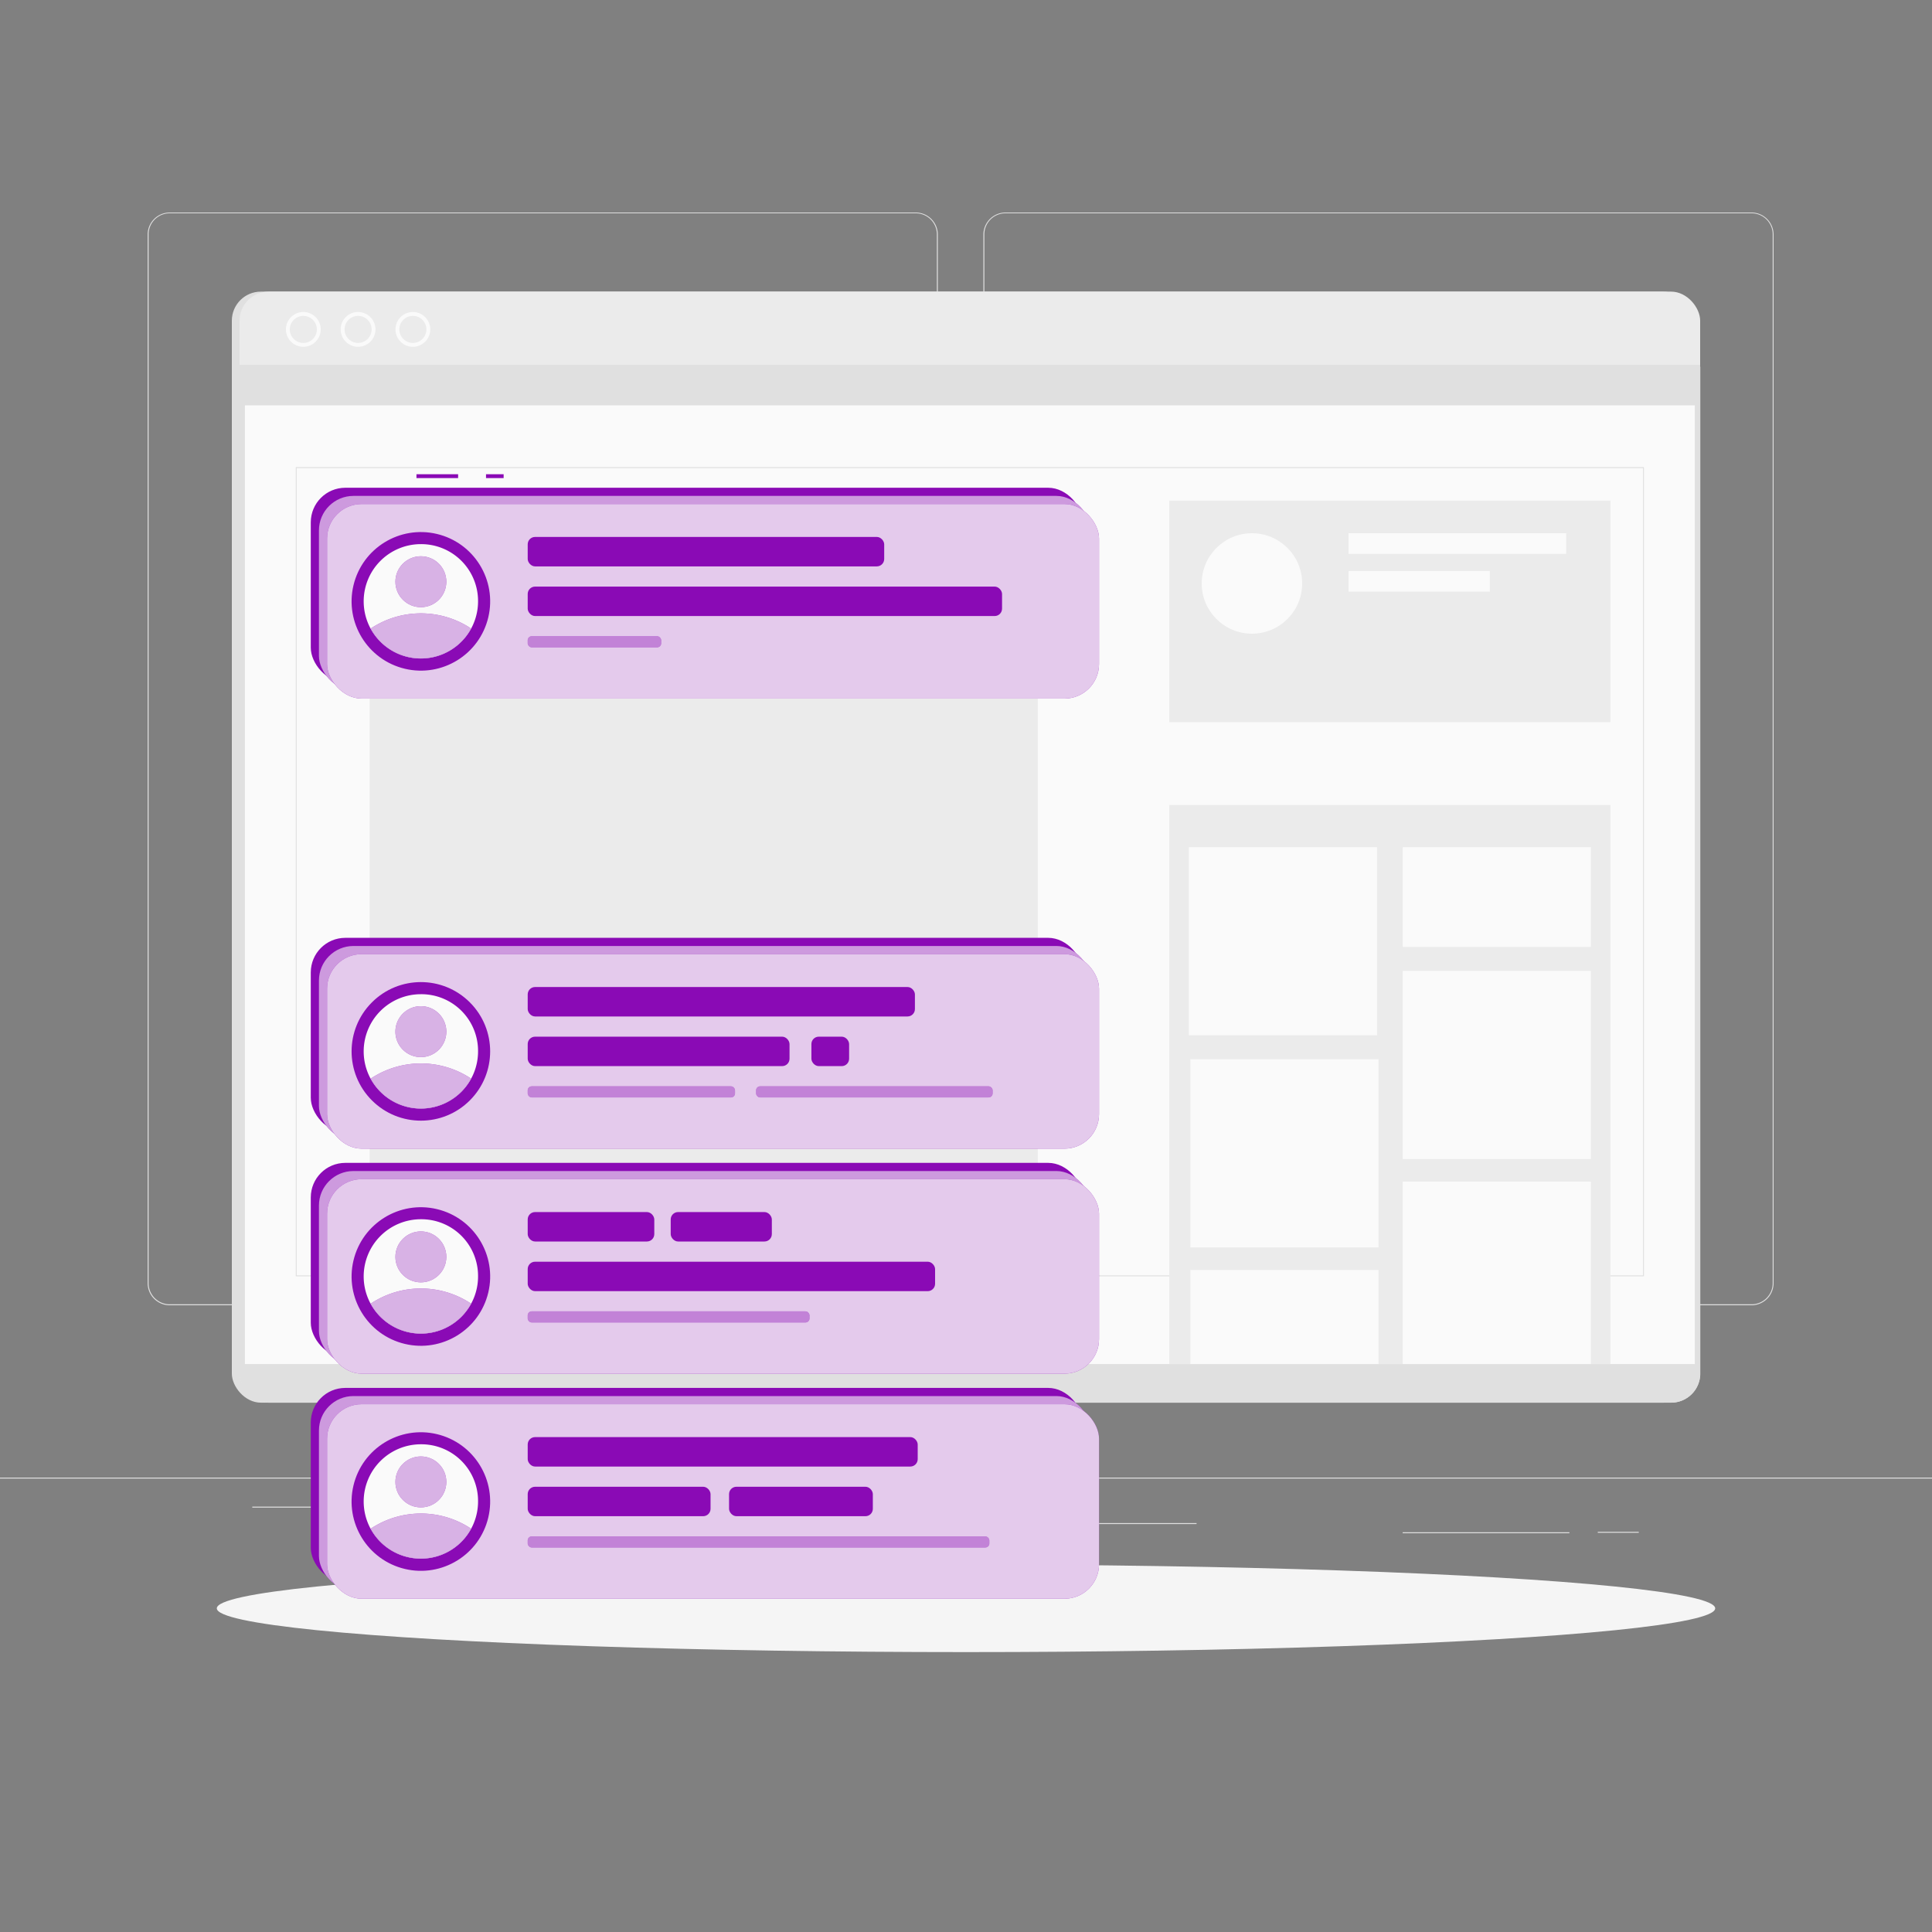 <svg xmlns="http://www.w3.org/2000/svg" viewBox="0 0 500 500"><rect x="0" y="0" width="500" height="500" fill="#808080" stroke="none"/><g id="freepik--background-complete--inject-32"><rect y="382.4" width="500" height="0.25" style="fill:#e0e0e0"></rect><rect x="413.5" y="396.43" width="10.61" height="0.25" style="fill:#e0e0e0"></rect><rect x="363.01" y="396.55" width="43.15" height="0.25" style="fill:#e0e0e0"></rect><rect x="236.85" y="394.17" width="72.82" height="0.25" style="fill:#e0e0e0"></rect><rect x="171.85" y="398.51" width="23.11" height="0.25" style="fill:#e0e0e0"></rect><rect x="86.13" y="394.29" width="31.82" height="0.25" style="fill:#e0e0e0"></rect><rect x="123.5" y="394.29" width="29.74" height="0.25" style="fill:#e0e0e0"></rect><rect x="65.29" y="389.92" width="30.37" height="0.25" style="fill:#e0e0e0"></rect><path d="M237,337.8H43.91a5.71,5.71,0,0,1-5.7-5.71V60.66A5.71,5.71,0,0,1,43.91,55H237a5.71,5.71,0,0,1,5.71,5.71V332.09A5.71,5.71,0,0,1,237,337.8ZM43.91,55.2a5.46,5.46,0,0,0-5.45,5.46V332.09a5.46,5.46,0,0,0,5.45,5.46H237a5.47,5.47,0,0,0,5.46-5.46V60.66A5.47,5.47,0,0,0,237,55.2Z" style="fill:#e0e0e0"></path><path d="M453.31,337.8H260.21a5.72,5.72,0,0,1-5.71-5.71V60.66A5.72,5.72,0,0,1,260.21,55h193.1A5.71,5.71,0,0,1,459,60.66V332.09A5.71,5.71,0,0,1,453.31,337.8ZM260.21,55.2a5.47,5.47,0,0,0-5.46,5.46V332.09a5.47,5.47,0,0,0,5.46,5.46h193.1a5.47,5.47,0,0,0,5.46-5.46V60.66a5.47,5.47,0,0,0-5.46-5.46Z" style="fill:#e0e0e0"></path><rect x="60" y="75.47" width="378" height="287.54" rx="7.52" style="fill:#e0e0e0"></rect><rect x="62" y="75.47" width="378" height="287.54" rx="7.52" style="fill:#ebebeb"></rect><path d="M62,94.91V355.49A7.54,7.54,0,0,0,69.52,363h363a7.54,7.54,0,0,0,7.52-7.52V94.91Z" style="fill:#e0e0e0"></path><rect x="63.39" y="104.91" width="375.22" height="248.1" style="fill:#fafafa"></rect><path d="M425.34,330.31H76.66a.13.13,0,0,1-.12-.13V121a.12.12,0,0,1,.12-.12H425.34a.12.12,0,0,1,.12.12V330.18A.12.12,0,0,1,425.34,330.31Zm-348.55-.25H425.21V121.13H76.79Z" style="fill:#e0e0e0"></path><path d="M78.5,89.75a4.5,4.5,0,1,1,4.5-4.5A4.51,4.51,0,0,1,78.5,89.75Zm0-8a3.5,3.5,0,1,0,3.5,3.5A3.5,3.5,0,0,0,78.5,81.75Z" style="fill:#fafafa"></path><path d="M92.67,89.75a4.5,4.5,0,1,1,4.5-4.5A4.51,4.51,0,0,1,92.67,89.75Zm0-8a3.5,3.5,0,1,0,3.5,3.5A3.5,3.5,0,0,0,92.67,81.75Z" style="fill:#fafafa"></path><path d="M106.85,89.75a4.5,4.5,0,1,1,4.5-4.5A4.51,4.51,0,0,1,106.85,89.75Zm0-8a3.5,3.5,0,1,0,3.5,3.5A3.5,3.5,0,0,0,106.85,81.75Z" style="fill:#fafafa"></path><rect x="62" y="94.41" width="378" height="1" style="fill:#e0e0e0"></rect><rect x="95.67" y="129.56" width="172.92" height="176.24" style="fill:#ebebeb"></rect><rect x="302.61" y="129.56" width="114.17" height="57.33" style="fill:#ebebeb"></rect><circle cx="324" cy="151" r="13" style="fill:#fafafa"></circle><rect x="349" y="138" width="56.33" height="5.33" style="fill:#fafafa"></rect><rect x="349" y="147.78" width="36.56" height="5.33" style="fill:#fafafa"></rect><rect x="302.61" y="208.33" width="114.17" height="144.68" style="fill:#ebebeb"></rect><rect x="307.68" y="219.24" width="48.7" height="48.7" style="fill:#fafafa"></rect><rect x="308.06" y="274.13" width="48.7" height="48.7" style="fill:#fafafa"></rect><rect x="363.02" y="219.24" width="48.7" height="25.83" style="fill:#fafafa"></rect><rect x="363.02" y="251.27" width="48.7" height="48.7" style="fill:#fafafa"></rect><rect x="308.06" y="328.66" width="48.7" height="24.35" style="fill:#fafafa"></rect><rect x="363.02" y="305.8" width="48.7" height="47.21" style="fill:#fafafa"></rect></g><g id="freepik--Shadow--inject-32"><ellipse cx="250" cy="416.24" rx="193.89" ry="11.32" style="fill:#f5f5f5"></ellipse></g><g id="freepik--Graphics--inject-32"><rect x="80.43" y="359.19" width="199.78" height="50.33" rx="8.94" style="fill:#8A0AB5"></rect><rect x="82.54" y="361.3" width="199.78" height="50.33" rx="8.94" style="fill:#8A0AB5"></rect><rect x="82.54" y="361.3" width="199.78" height="50.33" rx="8.94" style="fill:#fafafa;opacity:0.6"></rect><rect x="84.65" y="363.41" width="199.78" height="50.34" rx="8.94" style="fill:#8A0AB5"></rect><rect x="84.65" y="363.41" width="199.78" height="50.34" rx="8.94" style="fill:#fafafa;opacity:0.8"></rect><rect x="136.57" y="371.92" width="100.93" height="7.62" rx="1.91" style="fill:#8A0AB5"></rect><rect x="136.57" y="384.77" width="47.32" height="7.62" rx="1.91" style="fill:#8A0AB5"></rect><rect x="188.68" y="384.77" width="37.21" height="7.62" rx="1.91" style="fill:#8A0AB5"></rect><rect x="136.57" y="397.62" width="119.47" height="2.87" rx="1.04" style="fill:#8A0AB5"></rect><rect x="136.57" y="397.62" width="119.47" height="2.87" rx="1.04" style="fill:#fafafa;opacity:0.5"></rect><circle cx="108.92" cy="388.58" r="17.93" transform="translate(-294.32 404.57) rotate(-76.61)" style="fill:#8A0AB5"></circle><path d="M123.72,388.58a14.8,14.8,0,1,1-14.8-14.8A14.67,14.67,0,0,1,123.72,388.58Z" style="fill:#fafafa"></path><path d="M121.93,395.63a14.8,14.8,0,0,1-26,0,23.45,23.45,0,0,1,26,0Z" style="fill:#8A0AB5"></path><path d="M121.93,395.63a14.8,14.8,0,0,1-26,0,23.45,23.45,0,0,1,26,0Z" style="fill:#fafafa;opacity:0.7"></path><circle cx="108.92" cy="383.52" r="6.59" style="fill:#8A0AB5"></circle><circle cx="108.92" cy="383.52" r="6.59" style="fill:#fafafa;opacity:0.7"></circle><rect x="80.43" y="300.95" width="199.78" height="50.33" rx="8.94" style="fill:#8A0AB5"></rect><rect x="82.54" y="303.06" width="199.78" height="50.34" rx="8.94" style="fill:#8A0AB5"></rect><rect x="82.54" y="303.06" width="199.78" height="50.34" rx="8.94" style="fill:#fafafa;opacity:0.6"></rect><rect x="84.65" y="305.17" width="199.78" height="50.33" rx="8.94" style="fill:#8A0AB5"></rect><rect x="84.65" y="305.17" width="199.78" height="50.33" rx="8.94" style="fill:#fafafa;opacity:0.8"></rect><rect x="136.57" y="313.68" width="32.76" height="7.62" rx="1.91" style="fill:#8A0AB5"></rect><rect x="173.58" y="313.68" width="26.17" height="7.62" rx="1.91" style="fill:#8A0AB5"></rect><rect x="136.57" y="326.53" width="105.43" height="7.62" rx="1.91" style="fill:#8A0AB5"></rect><rect x="136.57" y="339.38" width="72.93" height="2.87" rx="1.04" style="fill:#8A0AB5"></rect><rect x="136.57" y="339.38" width="72.93" height="2.87" rx="1.04" style="fill:#fafafa;opacity:0.5"></rect><circle cx="108.92" cy="330.34" r="17.93" transform="translate(-237.66 359.82) rotate(-76.61)" style="fill:#8A0AB5"></circle><path d="M123.72,330.34a14.8,14.8,0,1,1-14.8-14.8A14.67,14.67,0,0,1,123.72,330.34Z" style="fill:#fafafa"></path><path d="M121.93,337.39a14.8,14.8,0,0,1-26,0,23.45,23.45,0,0,1,26,0Z" style="fill:#8A0AB5"></path><path d="M121.93,337.39a14.8,14.8,0,0,1-26,0,23.45,23.45,0,0,1,26,0Z" style="fill:#fafafa;opacity:0.7"></path><circle cx="108.92" cy="325.28" r="6.59" style="fill:#8A0AB5"></circle><circle cx="108.92" cy="325.28" r="6.59" style="fill:#fafafa;opacity:0.7"></circle><rect x="80.43" y="242.71" width="199.78" height="50.34" rx="8.94" style="fill:#8A0AB5"></rect><rect x="82.54" y="244.82" width="199.78" height="50.33" rx="8.94" style="fill:#8A0AB5"></rect><rect x="82.54" y="244.82" width="199.78" height="50.33" rx="8.94" style="fill:#fafafa;opacity:0.6"></rect><rect x="84.65" y="246.93" width="199.78" height="50.34" rx="8.94" style="fill:#8A0AB5"></rect><rect x="84.65" y="246.93" width="199.78" height="50.34" rx="8.94" style="fill:#fafafa;opacity:0.8"></rect><rect x="136.57" y="255.44" width="100.21" height="7.62" rx="1.91" style="fill:#8A0AB5"></rect><rect x="136.57" y="268.29" width="67.76" height="7.62" rx="1.91" style="fill:#8A0AB5"></rect><rect x="209.99" y="268.29" width="9.76" height="7.62" rx="1.91" style="fill:#8A0AB5"></rect><rect x="136.57" y="281.14" width="53.65" height="2.87" rx="1.04" style="fill:#8A0AB5"></rect><rect x="136.57" y="281.14" width="53.65" height="2.87" rx="1.04" style="fill:#fafafa;opacity:0.5"></rect><rect x="195.68" y="281.14" width="61.21" height="2.87" rx="1.04" style="fill:#8A0AB5"></rect><rect x="195.68" y="281.14" width="61.21" height="2.87" rx="1.04" style="fill:#fafafa;opacity:0.5"></rect><circle cx="108.92" cy="272.1" r="17.93" transform="translate(-160.5 156.71) rotate(-45)" style="fill:#8A0AB5"></circle><path d="M123.72,272.1a14.8,14.8,0,1,1-14.8-14.8A14.67,14.67,0,0,1,123.72,272.1Z" style="fill:#fafafa"></path><path d="M121.93,279.15a14.8,14.8,0,0,1-26,0,23.45,23.45,0,0,1,26,0Z" style="fill:#8A0AB5"></path><path d="M121.93,279.15a14.8,14.8,0,0,1-26,0,23.45,23.45,0,0,1,26,0Z" style="fill:#fafafa;opacity:0.7"></path><path d="M115.51,267a6.59,6.59,0,1,1-6.59-6.6A6.59,6.59,0,0,1,115.51,267Z" style="fill:#8A0AB5"></path><path d="M115.51,267a6.59,6.59,0,1,1-6.59-6.6A6.59,6.59,0,0,1,115.51,267Z" style="fill:#fafafa;opacity:0.7"></path><rect x="125.78" y="122.73" width="4.56" height="1" style="fill:#8A0AB5"></rect><rect x="107.78" y="122.73" width="10.78" height="1" style="fill:#8A0AB5"></rect><rect x="80.43" y="126.23" width="199.78" height="50.34" rx="8.94" style="fill:#8A0AB5"></rect><rect x="82.54" y="128.34" width="199.78" height="50.34" rx="8.94" style="fill:#8A0AB5"></rect><rect x="82.54" y="128.34" width="199.78" height="50.34" rx="8.94" style="fill:#fafafa;opacity:0.6"></rect><rect x="84.65" y="130.45" width="199.78" height="50.34" rx="8.94" style="fill:#8A0AB5"></rect><rect x="84.65" y="130.45" width="199.78" height="50.34" rx="8.94" style="fill:#fafafa;opacity:0.8"></rect><rect x="136.57" y="138.96" width="92.26" height="7.62" rx="1.91" style="fill:#8A0AB5"></rect><rect x="136.57" y="151.81" width="122.76" height="7.62" rx="1.91" style="fill:#8A0AB5"></rect><rect x="136.57" y="164.66" width="34.54" height="2.87" rx="1.04" style="fill:#8A0AB5"></rect><rect x="136.57" y="164.66" width="34.54" height="2.87" rx="1.04" style="fill:#fafafa;opacity:0.5"></rect><circle cx="108.92" cy="155.62" r="17.93" transform="translate(-67.69 225.55) rotate(-76.61)" style="fill:#8A0AB5"></circle><path d="M123.72,155.62a14.8,14.8,0,1,1-14.8-14.8A14.73,14.73,0,0,1,123.72,155.62Z" style="fill:#fafafa"></path><path d="M121.93,162.67a14.8,14.8,0,0,1-26,0,23.45,23.45,0,0,1,26,0Z" style="fill:#8A0AB5"></path><path d="M121.93,162.67a14.8,14.8,0,0,1-26,0,23.45,23.45,0,0,1,26,0Z" style="fill:#fafafa;opacity:0.7"></path><circle cx="108.92" cy="150.55" r="6.59" style="fill:#8A0AB5"></circle><circle cx="108.92" cy="150.55" r="6.59" style="fill:#fafafa;opacity:0.7"></circle></g></svg>